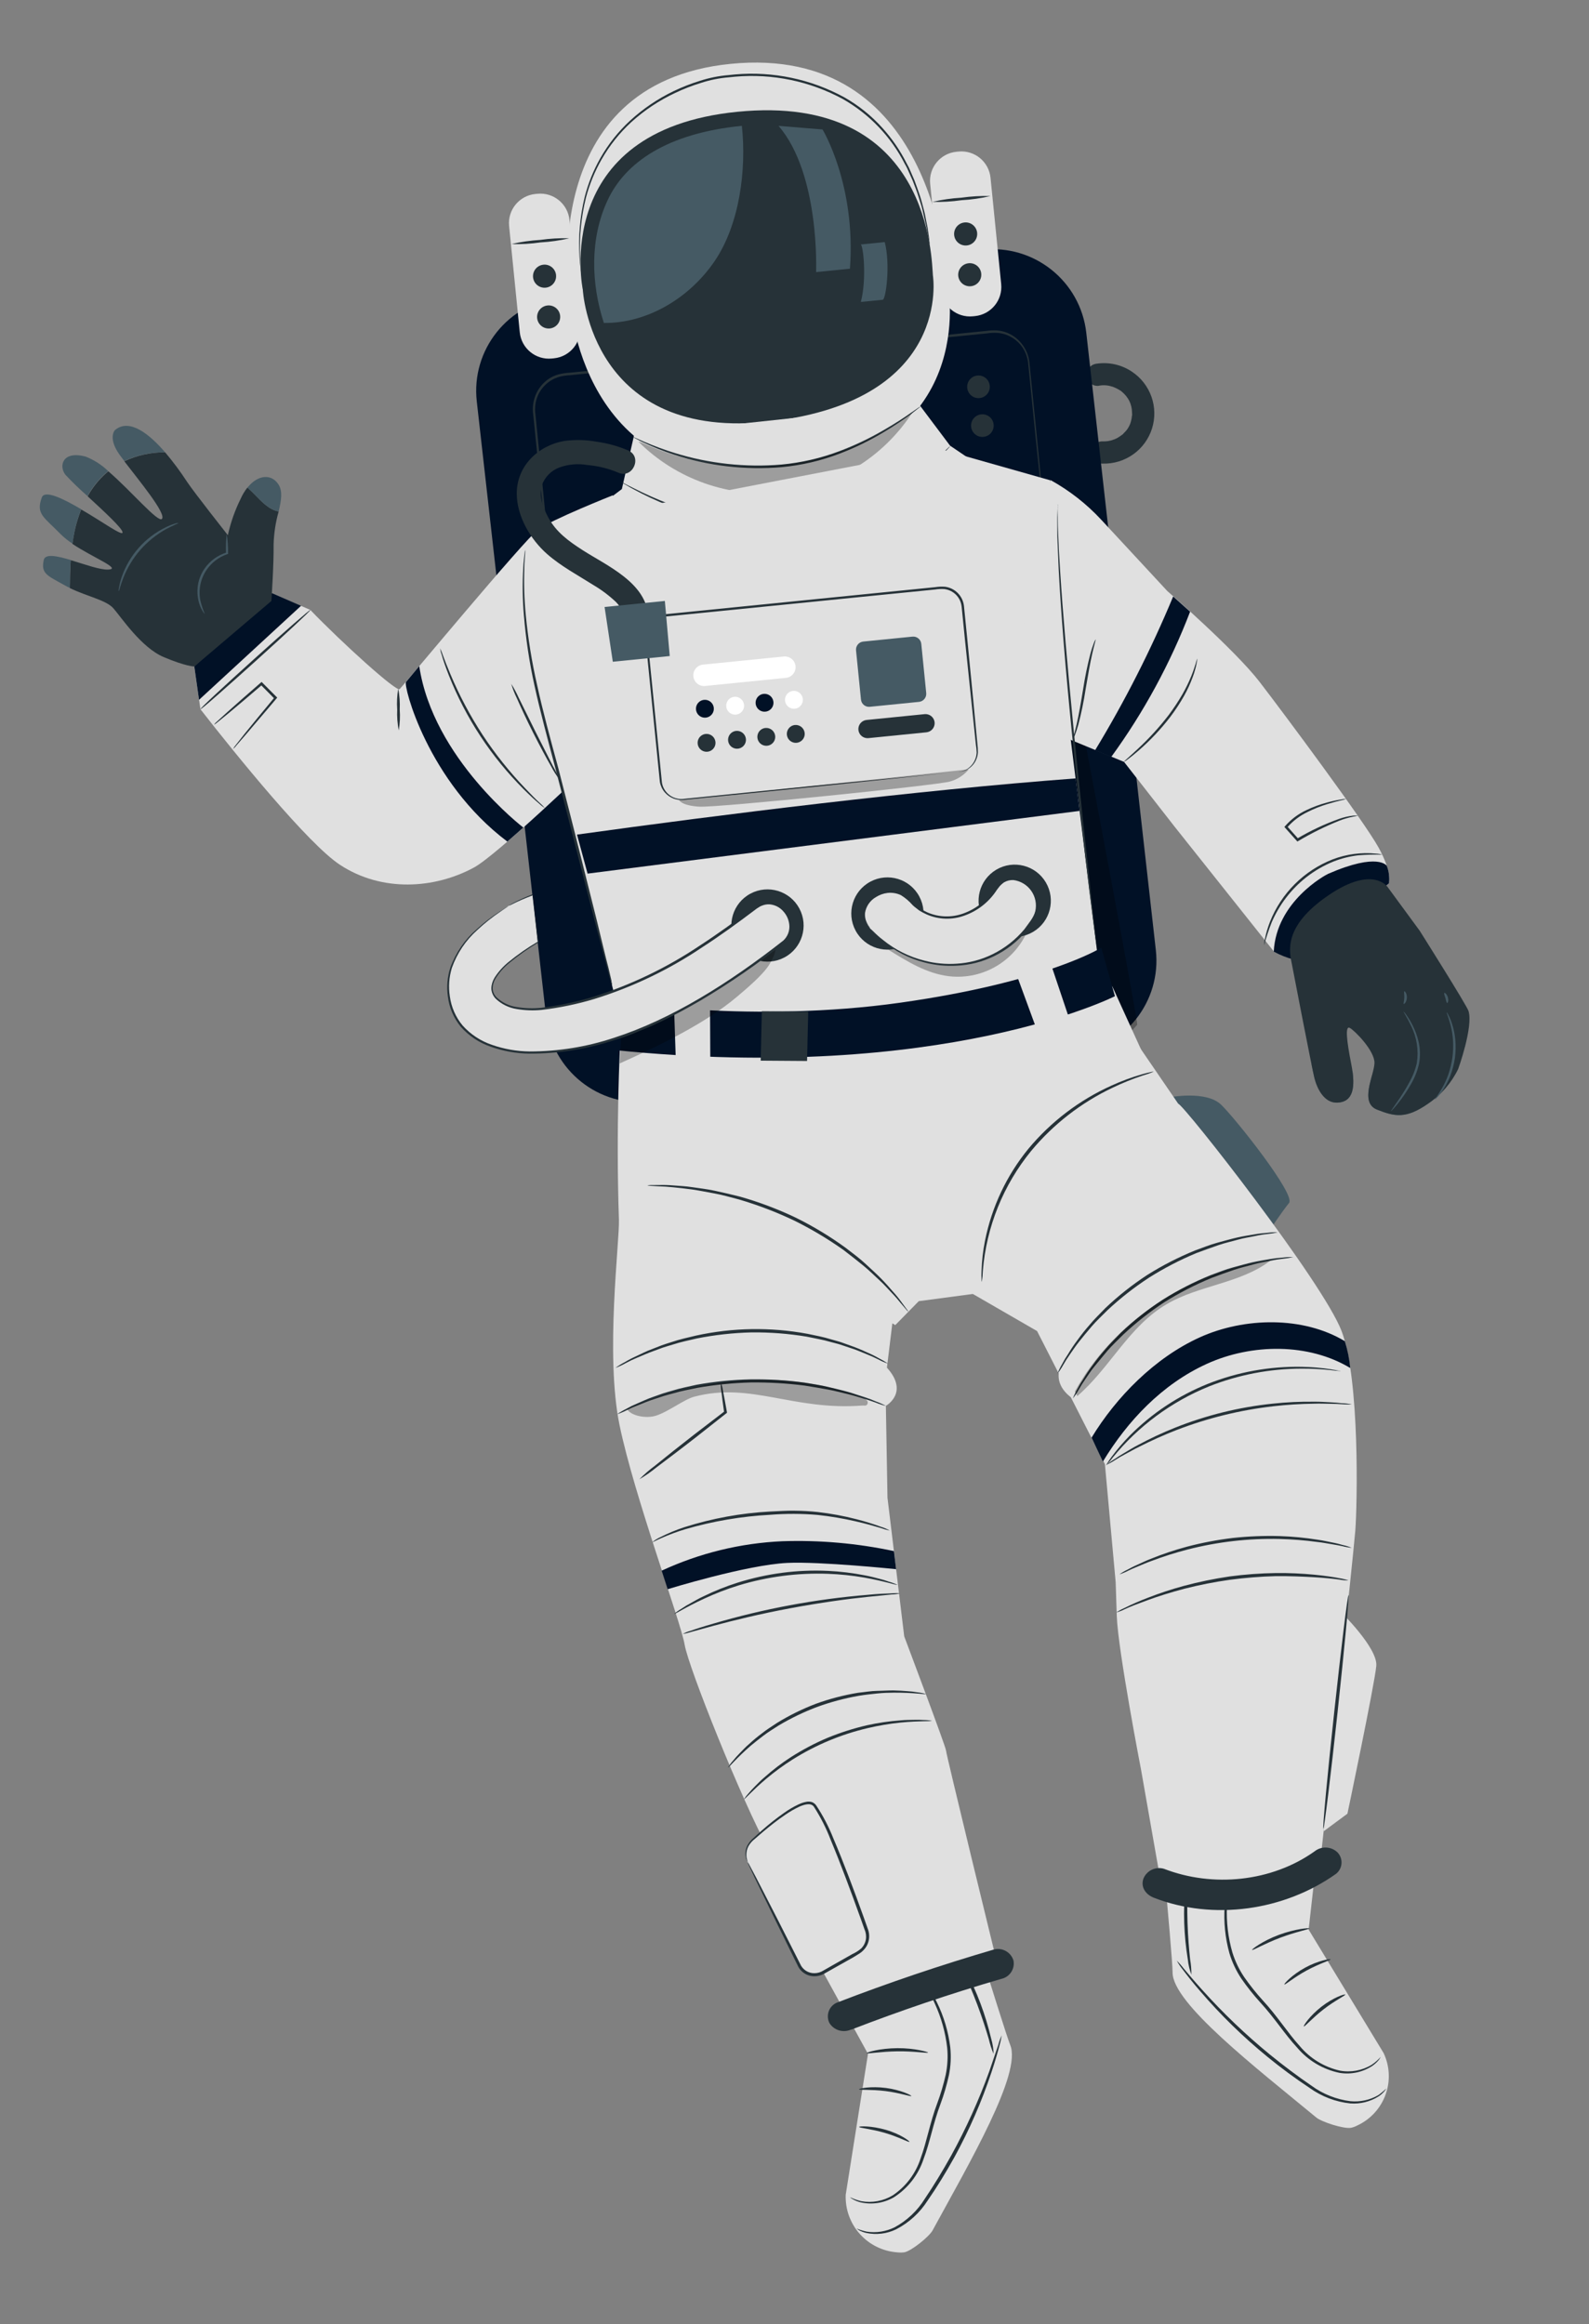 <svg width="229" height="335" viewBox="0 0 229 335" fill="none" xmlns="http://www.w3.org/2000/svg">
<rect x="0" y="0" width="229" height="335" fill="#808080" stroke="none"/>
<path d="M158.246 55.623C158.901 55.473 159.585 55.504 160.225 55.713C160.28 55.708 160.713 55.882 160.435 55.776C160.611 55.843 160.783 55.92 160.95 56.006C161.119 56.091 161.284 56.185 161.443 56.288C161.825 56.517 161.3 56.126 161.632 56.423C162.099 56.797 162.481 57.264 162.755 57.795C163.01 58.322 163.143 58.901 163.143 59.487C163.159 59.647 163.174 59.8 163.141 59.965C163.152 59.648 163.093 60.252 163.085 60.316C163.078 60.38 163.018 60.625 162.977 60.777C162.936 60.929 162.819 61.236 162.926 60.972C162.795 61.312 162.624 61.637 162.418 61.937C162.59 61.695 162.33 62.045 162.285 62.091C162.241 62.138 162.005 62.387 161.865 62.535C161.725 62.682 161.993 62.472 161.71 62.67L161.336 62.939C161.162 63.051 160.982 63.154 160.797 63.247C161.059 63.122 160.622 63.321 160.608 63.322C160.439 63.388 160.268 63.44 160.097 63.493C160.035 63.499 159.539 63.605 159.83 63.562C159.473 63.613 159.112 63.633 158.752 63.621C158.328 63.648 157.932 63.842 157.65 64.16C157.369 64.478 157.224 64.895 157.248 65.319C157.281 65.74 157.475 66.132 157.79 66.413C158.106 66.693 158.518 66.841 158.94 66.824C160.508 66.864 162.047 66.393 163.324 65.482C164.602 64.571 165.548 63.27 166.021 61.773C166.493 60.278 166.466 58.668 165.944 57.189C165.422 55.709 164.433 54.44 163.126 53.572C161.647 52.577 159.851 52.166 158.086 52.417C157.665 52.455 157.274 52.651 156.994 52.967C156.713 53.283 156.563 53.694 156.575 54.116C156.604 54.54 156.799 54.935 157.116 55.216C157.434 55.498 157.85 55.643 158.274 55.62L158.246 55.623Z" fill="#263238"/>
<path d="M141.552 36.005L80.673 42.862C73.228 43.701 67.872 50.416 68.711 57.861L78.733 146.836C79.572 154.281 86.287 159.637 93.732 158.798L154.611 151.94C162.057 151.102 167.412 144.386 166.574 136.941L156.551 47.967C155.713 40.522 148.997 35.166 141.552 36.005Z" fill="#011126"/>
<path d="M80.004 90.309C79.986 90.191 79.974 90.072 79.969 89.953L79.863 88.902C79.769 87.961 79.633 86.603 79.423 84.865C79.07 81.341 78.561 76.264 77.877 70.008C77.563 66.873 77.218 63.433 76.848 59.748C76.708 58.783 76.833 57.798 77.21 56.898C77.6 55.965 78.253 55.167 79.09 54.599C79.521 54.317 79.993 54.104 80.489 53.966C80.986 53.839 81.494 53.76 82.006 53.729L85.078 53.421L112.067 50.715L139.064 48.007L142.136 47.699C142.646 47.627 143.162 47.604 143.676 47.629C144.188 47.666 144.691 47.782 145.167 47.972C146.101 48.36 146.9 49.014 147.466 49.852C148.016 50.658 148.334 51.599 148.386 52.574C148.756 56.258 149.101 59.699 149.415 62.833C150.044 69.102 150.504 74.177 150.843 77.703C151.018 79.444 151.154 80.802 151.213 81.746L151.319 82.798C151.343 83.035 151.354 83.153 151.354 83.153C151.336 83.035 151.325 82.917 151.319 82.798C151.294 82.547 151.259 82.199 151.213 81.746C151.119 80.806 150.983 79.448 150.773 77.71C150.42 74.186 149.877 69.119 149.227 62.852C148.913 59.718 148.568 56.277 148.198 52.593C148.144 51.672 147.841 50.783 147.321 50.021C146.773 49.247 146.011 48.649 145.13 48.299C144.683 48.122 144.212 48.015 143.733 47.982C143.237 47.953 142.739 47.977 142.249 48.054L139.177 48.362L112.18 51.069L85.191 53.776L82.119 54.084C81.626 54.107 81.136 54.179 80.657 54.301C80.18 54.431 79.725 54.633 79.31 54.9C78.517 55.419 77.892 56.156 77.51 57.022C77.152 57.872 77.031 58.803 77.162 59.717C77.531 63.401 77.876 66.842 78.19 69.976C78.819 76.245 79.279 81.32 79.618 84.846C79.793 86.587 79.929 87.945 80.023 88.886L80.129 89.937C80.006 90.189 80.004 90.309 80.004 90.309Z" fill="#263238"/>
<path opacity="0.3" d="M163.886 147.71C164.065 147.467 156.15 105.649 156.15 105.649L146.917 104.211L153.863 144.149L159.515 150.85C161.22 150.201 162.726 149.118 163.886 147.71Z" fill="black"/>
<path d="M141.179 57.377C142.075 57.287 142.729 56.488 142.639 55.591C142.549 54.695 141.749 54.041 140.853 54.131C139.957 54.221 139.303 55.021 139.393 55.917C139.483 56.813 140.282 57.467 141.179 57.377Z" fill="#263238"/>
<path d="M141.739 62.97C142.636 62.88 143.289 62.081 143.2 61.184C143.11 60.288 142.31 59.634 141.414 59.724C140.518 59.814 139.864 60.614 139.954 61.51C140.044 62.406 140.843 63.06 141.739 62.97Z" fill="#263238"/>
<path d="M88.322 71.387C88.322 71.387 79.526 74.879 77.56 76.322C75.595 77.764 58.222 98.712 57.595 99.331C57.146 99.763 49.317 92.69 44.715 87.91L39.154 85.492L27.999 96.045L28.887 102.231C34.079 108.893 44.467 121.703 49.005 124.66C55.03 128.615 62.593 128.131 68.286 125.055C71.657 123.24 85.206 110.189 85.206 110.189L92.705 106.538L88.322 71.387Z" fill="#E0E0E0"/>
<path d="M73.678 98.569C74.082 99.211 74.44 99.88 74.751 100.572L77.187 105.499L79.669 110.392C80.044 111.041 80.376 111.712 80.665 112.403C80.196 111.805 79.785 111.163 79.439 110.486C78.732 109.262 77.814 107.546 76.841 105.625C75.867 103.703 75.064 101.941 74.492 100.654C74.161 99.984 73.889 99.286 73.678 98.569Z" fill="#263238"/>
<path d="M78.535 116.486C78.225 116.289 77.936 116.061 77.672 115.806C77.127 115.354 76.375 114.662 75.477 113.768C70.791 109.089 67.117 103.497 64.683 97.34C64.221 96.162 63.884 95.19 63.696 94.512C63.571 94.167 63.478 93.811 63.421 93.449C63.586 93.778 63.724 94.119 63.833 94.47C64.077 95.149 64.445 96.083 64.933 97.237C66.209 100.263 67.753 103.169 69.547 105.92C71.35 108.659 73.398 111.23 75.664 113.601C76.529 114.513 77.235 115.237 77.769 115.719C78.042 115.956 78.299 116.212 78.535 116.486Z" fill="#263238"/>
<path d="M57.468 105.288C57.271 104.298 57.196 103.287 57.243 102.279C57.172 101.268 57.222 100.252 57.39 99.253C57.582 100.246 57.655 101.259 57.608 102.27C57.682 103.278 57.635 104.291 57.468 105.288Z" fill="#263238"/>
<path d="M58.512 98.303C58.092 98.746 61.611 112.647 73.116 121.307L75.418 119.282C75.418 119.282 62.404 109.331 60.421 96.015L58.512 98.303Z" fill="#011126"/>
<path d="M44.743 87.907C44.814 87.985 41.321 91.247 36.94 95.197C32.559 99.147 28.953 102.33 28.886 102.224C28.819 102.118 32.315 98.883 36.695 94.926C41.075 90.969 44.679 87.836 44.743 87.907Z" fill="#263238"/>
<path d="M33.584 107.965C33.7 107.748 33.84 107.545 34.002 107.36L35.25 105.772C36.333 104.432 37.843 102.585 39.57 100.512L39.594 100.756L38.748 99.891L37.566 98.701L37.81 98.677C35.867 100.349 34.129 101.818 32.875 102.858L31.392 104.062C31.22 104.219 31.031 104.356 30.828 104.47C30.965 104.28 31.128 104.11 31.312 103.965L32.724 102.676C33.93 101.591 35.63 100.091 37.572 98.405L37.701 98.294L37.818 98.409L39 99.599L39.837 100.436L39.953 100.551L39.847 100.682C38.12 102.747 36.56 104.529 35.442 105.865L34.105 107.406C33.957 107.615 33.782 107.802 33.584 107.965Z" fill="#263238"/>
<path d="M28.687 100.872L43.389 87.318L39.182 85.489L27.999 96.045L28.687 100.872Z" fill="#011126"/>
<path d="M36.764 71.338C36.403 70.973 36.037 70.616 35.658 70.274C35.264 70.772 34.936 71.317 34.681 71.898C33.855 73.565 33.236 75.325 32.836 77.142C32.836 77.142 27.935 70.922 26.982 69.484C26.011 67.988 24.946 66.556 23.794 65.195C21.762 65.182 19.754 65.624 17.916 66.488C20.021 69.246 23.982 74.013 23.342 74.787C22.815 75.424 18.939 70.797 15.62 67.936L15.275 68.216C14.214 69.167 13.321 70.288 12.632 71.535C14.958 73.686 17.684 76.178 17.664 76.75C17.644 77.322 14.69 75.155 11.704 73.436C11.309 74.42 10.997 75.435 10.77 76.47C10.629 77.103 10.525 77.747 10.435 78.396C13.37 80.367 17.571 81.993 15.626 82.097C14.437 82.167 12.194 81.336 10.199 80.741C10.108 82.08 10.082 83.427 10.076 84.771C12.575 85.984 15.321 86.496 16.356 87.701C17.492 88.994 20.363 93.349 23.595 94.713C26.828 96.078 28.001 96.066 28.001 96.066L39.112 86.622C39.112 86.622 39.473 81.309 39.43 78.499C39.473 76.882 39.719 75.276 40.161 73.72C38.801 73.49 37.744 72.344 36.764 71.338Z" fill="#263238"/>
<path d="M11.7 73.401C9.054 71.844 6.436 70.573 6.022 71.712C5.151 74.107 6.302 74.498 8.771 77.022C9.283 77.523 9.844 77.972 10.446 78.36C10.536 77.711 10.64 77.067 10.78 76.434C11.003 75.399 11.31 74.385 11.7 73.401Z" fill="#455A64"/>
<path d="M23.794 65.195C21.564 62.605 18.666 60.222 16.564 61.995C16.564 61.995 15.486 63.102 17.246 65.564C17.433 65.819 17.661 66.127 17.912 66.454C19.754 65.6 21.764 65.17 23.794 65.195Z" fill="#455A64"/>
<path d="M6.301 80.731C5.905 82.678 6.717 82.92 9.384 84.397C9.608 84.525 9.838 84.642 10.074 84.75C10.079 83.406 10.106 82.059 10.197 80.721C8.224 80.13 6.499 79.762 6.301 80.731Z" fill="#455A64"/>
<path d="M40.161 73.72C40.53 72.135 40.776 70.802 40.113 69.799C39.101 68.268 37.159 68.407 35.659 70.288C36.038 70.63 36.433 70.984 36.765 71.352C37.744 72.344 38.801 73.49 40.161 73.72Z" fill="#455A64"/>
<path d="M15.25 68.184L15.595 67.903C14.662 67.006 13.564 66.299 12.361 65.821C9.034 64.917 8.433 67.13 9.421 68.424C10.429 69.504 11.493 70.532 12.607 71.502C13.296 70.256 14.19 69.134 15.25 68.184Z" fill="#455A64"/>
<path d="M29.515 88.499C29.515 88.499 29.368 88.373 29.19 88.067C28.943 87.644 28.755 87.19 28.632 86.716C28.455 86.001 28.409 85.259 28.497 84.527C28.61 83.623 28.936 82.759 29.447 82.005C30.218 80.865 31.36 80.028 32.678 79.634L32.573 79.778C32.534 78.836 32.566 77.892 32.669 76.954C32.813 77.879 32.878 78.813 32.865 79.749L32.877 79.86L32.765 79.871C31.538 80.292 30.481 81.099 29.753 82.171C29.319 82.818 29.02 83.544 28.872 84.308C28.724 85.072 28.73 85.858 28.89 86.62C29.048 87.262 29.257 87.89 29.515 88.499Z" fill="#455A64"/>
<path d="M25.73 75.378C25.736 75.441 25.022 75.688 23.947 76.26C22.553 77.036 21.301 78.042 20.242 79.235C19.192 80.437 18.356 81.81 17.772 83.296C17.324 84.438 17.182 85.198 17.117 85.183C17.052 85.169 17.098 84.988 17.162 84.644C17.242 84.153 17.365 83.67 17.53 83.2C18.06 81.648 18.89 80.215 19.974 78.984C21.057 77.752 22.373 76.747 23.846 76.024C24.281 75.804 24.733 75.62 25.198 75.474C25.369 75.414 25.548 75.382 25.73 75.378Z" fill="#455A64"/>
<path d="M134.502 44.602C134.397 44.613 133.984 41.27 133.57 37.133C133.155 32.996 132.895 29.631 132.999 29.621C133.104 29.61 133.517 32.96 133.932 37.097C134.347 41.234 134.599 44.593 134.502 44.602Z" fill="#263238"/>
<path d="M82.091 42.929C82.091 42.929 77.135 12.028 105.267 9.207C134.555 6.27 136.378 38.835 136.631 41.35C136.631 41.35 141.13 64.818 112.937 68.152C83.349 71.675 82.091 42.929 82.091 42.929Z" fill="#E0E0E0"/>
<path d="M83.992 41.753C83.992 41.753 79.182 18.837 106.213 16.119C134.31 13.301 134.252 37.761 134.448 39.718C134.448 39.718 137.329 57.573 111.227 60.718C85.126 63.864 83.992 41.753 83.992 41.753Z" fill="#263238"/>
<path d="M136.914 64.235L132.472 58.313L91.385 62.715L89.618 70.497L85.354 73.711L114.193 75.413L142.574 68.064L136.914 64.235Z" fill="#E0E0E0"/>
<path d="M138.129 21.846L137.829 21.876C135.51 22.109 133.818 24.178 134.051 26.497L135.587 41.813C135.819 44.133 137.888 45.825 140.208 45.592L140.507 45.562C142.827 45.329 144.519 43.26 144.286 40.941L142.75 25.625C142.517 23.305 140.448 21.613 138.129 21.846Z" fill="#E0E0E0"/>
<path d="M133.957 35.174C133.928 35.108 133.909 35.039 133.901 34.968C133.885 34.808 133.864 34.599 133.79 34.346C133.672 33.802 133.587 32.96 133.333 31.972C133.218 31.456 133.084 30.892 132.944 30.266C132.804 29.64 132.563 28.989 132.351 28.279C132.139 27.568 131.826 26.833 131.535 26.039L131.008 24.854C130.918 24.651 130.82 24.443 130.728 24.234C130.637 24.025 130.512 23.834 130.4 23.627C128.402 19.701 125.294 16.448 121.463 14.273C116.72 11.703 111.326 10.583 105.951 11.052C105.638 11.083 105.317 11.116 105.032 11.144C103.662 11.255 102.31 11.528 101.005 11.956C99.722 12.348 98.47 12.835 97.261 13.415C94.969 14.491 92.851 15.904 90.976 17.605C89.288 19.16 87.849 20.965 86.708 22.958C85.719 24.693 84.959 26.55 84.448 28.482C83.757 31.285 83.471 34.173 83.599 37.058C83.609 38.077 83.71 38.869 83.75 39.407C83.775 39.658 83.795 39.86 83.811 40.013C83.824 40.082 83.831 40.152 83.832 40.222C83.816 40.153 83.808 40.083 83.811 40.013C83.795 39.86 83.775 39.658 83.75 39.407C83.696 38.87 83.568 38.081 83.514 37.06C83.33 34.155 83.58 31.24 84.258 28.409C84.758 26.451 85.515 24.568 86.51 22.809C87.655 20.788 89.106 18.957 90.813 17.382C92.682 15.668 94.793 14.237 97.078 13.138C98.303 12.55 99.57 12.053 100.869 11.653C102.211 11.215 103.6 10.936 105.007 10.823C105.313 10.792 105.627 10.761 105.954 10.728C111.4 10.256 116.865 11.402 121.663 14.021C123.731 15.189 125.595 16.687 127.18 18.456C128.563 19.988 129.733 21.7 130.659 23.545L130.989 24.166L131.262 24.786C131.444 25.197 131.618 25.601 131.784 25.993C132.075 26.787 132.354 27.54 132.588 28.255C132.821 28.97 132.971 29.623 133.148 30.267C133.325 30.91 133.402 31.466 133.51 31.982C133.747 33.007 133.808 33.831 133.898 34.371C133.924 34.635 133.944 34.837 133.96 34.998C133.964 35.056 133.963 35.115 133.957 35.174Z" fill="#263238"/>
<path d="M87.544 28.91C85.004 34.378 85.16 40.841 87.027 46.55C93.365 46.617 99.448 42.877 103.014 37.602C106.579 32.327 107.6 24.478 106.915 18.138C96.111 19.208 90.064 23.444 87.544 28.91Z" fill="#455A64"/>
<path d="M112.199 18.143C118.193 25.09 117.612 39.219 117.612 39.219L122.488 38.73C123.385 26.631 118.54 18.661 118.54 18.661L112.199 18.143Z" fill="#455A64"/>
<path d="M124.023 35.241C124.406 35.203 124.938 40.222 124.059 43.525L127.221 43.208C127.66 43.164 128.348 38.17 127.506 34.892L124.023 35.241Z" fill="#455A64"/>
<path d="M142.74 28.257C141.373 28.578 139.981 28.779 138.579 28.857C137.189 29.058 135.785 29.138 134.382 29.095C135.749 28.779 137.141 28.578 138.542 28.495C139.932 28.298 141.336 28.218 142.74 28.257Z" fill="#263238"/>
<path d="M140.823 33.557C140.856 33.885 140.791 34.215 140.636 34.506C140.481 34.797 140.243 35.035 139.953 35.191C139.663 35.347 139.333 35.413 139.005 35.381C138.677 35.349 138.366 35.221 138.111 35.013C137.855 34.804 137.668 34.524 137.572 34.209C137.476 33.894 137.475 33.557 137.57 33.242C137.665 32.927 137.852 32.646 138.106 32.437C138.36 32.227 138.671 32.098 138.999 32.065C139.439 32.021 139.878 32.153 140.22 32.433C140.562 32.713 140.779 33.117 140.823 33.557Z" fill="#263238"/>
<path d="M141.412 39.435C141.445 39.763 141.38 40.093 141.225 40.384C141.071 40.675 140.833 40.913 140.543 41.069C140.252 41.225 139.922 41.291 139.594 41.26C139.266 41.228 138.955 41.1 138.7 40.891C138.445 40.682 138.257 40.403 138.161 40.088C138.065 39.773 138.064 39.436 138.16 39.121C138.255 38.805 138.441 38.525 138.696 38.315C138.95 38.106 139.261 37.977 139.588 37.944C139.806 37.921 140.027 37.941 140.236 38.004C140.446 38.067 140.642 38.171 140.811 38.309C140.981 38.448 141.121 38.619 141.224 38.812C141.328 39.005 141.391 39.217 141.412 39.435Z" fill="#263238"/>
<path d="M77.449 27.931L77.15 27.961C74.83 28.194 73.138 30.263 73.371 32.582L74.907 47.899C75.14 50.218 77.209 51.91 79.528 51.677L79.828 51.647C82.147 51.415 83.839 49.346 83.606 47.026L82.07 31.71C81.838 29.39 79.769 27.699 77.449 27.931Z" fill="#E0E0E0"/>
<path d="M82.06 34.342C80.693 34.663 79.301 34.863 77.899 34.942C76.51 35.144 75.105 35.224 73.702 35.18C75.07 34.864 76.461 34.663 77.863 34.58C79.253 34.383 80.657 34.304 82.06 34.342Z" fill="#263238"/>
<path d="M80.136 39.643C80.169 39.971 80.104 40.301 79.949 40.592C79.794 40.883 79.556 41.122 79.265 41.278C78.974 41.433 78.644 41.499 78.316 41.467C77.987 41.435 77.676 41.306 77.421 41.096C77.166 40.887 76.979 40.607 76.884 40.291C76.788 39.975 76.789 39.639 76.885 39.323C76.981 39.008 77.169 38.728 77.424 38.519C77.68 38.31 77.991 38.182 78.319 38.151C78.758 38.108 79.195 38.242 79.536 38.521C79.876 38.801 80.092 39.204 80.136 39.643Z" fill="#263238"/>
<path d="M80.726 45.521C80.759 45.849 80.694 46.18 80.538 46.471C80.383 46.762 80.145 47 79.855 47.156C79.564 47.312 79.233 47.378 78.905 47.345C78.577 47.313 78.266 47.184 78.011 46.975C77.756 46.766 77.569 46.485 77.474 46.17C77.378 45.854 77.378 45.517 77.475 45.202C77.571 44.886 77.758 44.606 78.014 44.398C78.269 44.189 78.581 44.06 78.909 44.029C79.126 44.007 79.346 44.029 79.555 44.092C79.764 44.155 79.959 44.259 80.127 44.398C80.296 44.536 80.436 44.707 80.539 44.9C80.641 45.093 80.705 45.304 80.726 45.521Z" fill="#263238"/>
<path d="M132.667 58.575C132.566 58.686 132.453 58.785 132.33 58.869C132.096 59.055 131.757 59.328 131.307 59.675C130.41 60.342 129.081 61.264 127.348 62.296C125.337 63.506 123.223 64.537 121.03 65.377C118.339 66.408 115.52 67.067 112.651 67.336C107.431 67.775 102.177 67.17 97.192 65.559C95.69 65.074 94.222 64.49 92.796 63.812C92.281 63.582 91.907 63.366 91.647 63.224C91.508 63.165 91.377 63.088 91.258 62.995C91.401 63.037 91.541 63.092 91.675 63.157C91.947 63.271 92.332 63.465 92.853 63.68C94.296 64.3 95.771 64.843 97.272 65.305C102.236 66.833 107.446 67.394 112.62 66.96C115.477 66.697 118.285 66.048 120.968 65.032C123.148 64.215 125.255 63.215 127.267 62.044C128.997 61.054 130.343 60.166 131.236 59.535L132.296 58.809C132.412 58.72 132.536 58.641 132.667 58.575Z" fill="#263238"/>
<path d="M136.954 64.287C136.851 64.431 136.735 64.565 136.607 64.688C136.372 64.936 136.022 65.302 135.554 65.764C134.248 67.077 132.861 68.307 131.4 69.445C129.21 71.128 126.762 72.445 124.151 73.345C120.955 74.441 117.638 75.142 114.272 75.433C112.535 75.606 110.788 75.671 109.043 75.627C107.416 75.577 105.795 75.405 104.194 75.114C101.485 74.63 98.832 73.871 96.277 72.848C94.558 72.165 92.882 71.379 91.257 70.495C90.671 70.188 90.24 69.893 89.944 69.747C89.786 69.669 89.637 69.573 89.5 69.461C89.666 69.524 89.826 69.6 89.98 69.687C90.284 69.84 90.724 70.084 91.322 70.369C92.966 71.202 94.652 71.951 96.373 72.613C98.923 73.59 101.562 74.318 104.252 74.785C105.841 75.058 107.446 75.221 109.057 75.274C110.786 75.311 112.515 75.243 114.236 75.071C117.569 74.785 120.857 74.101 124.028 73.034C126.619 72.16 129.053 70.878 131.238 69.236C132.71 68.123 134.119 66.929 135.46 65.661L136.56 64.636C136.682 64.51 136.814 64.393 136.954 64.287Z" fill="#263238"/>
<g opacity="0.3">
<path d="M91.984 63.64C94.68 66.332 97.943 68.387 101.535 69.655C105.127 70.923 108.957 71.373 112.745 70.97C116.533 70.567 120.183 69.322 123.429 67.327C126.674 65.332 129.432 62.636 131.501 59.438C126.019 63.641 119.495 66.269 112.631 67.04C105.766 67.812 98.821 66.697 92.543 63.816" fill="black"/>
</g>
<path d="M204.845 156.976C203.435 156.715 202.047 156.343 200.695 155.866C199.708 155.564 198.723 155.283 197.726 155.024C197.211 156.897 196.569 159.192 198.452 159.939C201.009 160.956 202.647 161.298 205.841 159.057C206.798 158.381 207.664 157.585 208.418 156.688C207.266 157.064 206.042 157.163 204.845 156.976Z" fill="#455A64"/>
<path d="M194.91 154.363C192.955 153.954 190.989 153.638 189.01 153.414C189.216 154.414 189.367 155.144 189.436 155.412C189.815 156.879 190.82 159.037 192.772 158.933C194.724 158.828 195.314 157.207 194.91 154.363Z" fill="#455A64"/>
<path d="M90.522 151.339L80.364 110.52L84.02 74.232L89.091 73.723L135.58 64.755L151.365 69.23L154.203 105.732L158.141 137.431L125.908 152.806L90.522 151.339Z" fill="#E0E0E0"/>
<path d="M88.191 141.984C88.191 141.984 88.186 141.935 88.133 141.828C88.08 141.72 88.048 141.548 87.995 141.363C87.873 140.918 87.707 140.316 87.504 139.555C87.076 137.952 86.483 135.69 85.746 132.9C84.293 127.249 82.29 119.486 80.087 110.913C78.954 106.63 77.841 102.549 77.02 98.783C76.284 95.453 75.777 92.077 75.5 88.678C75.303 86.388 75.275 84.086 75.415 81.792C75.446 80.98 75.547 80.372 75.586 79.925L75.643 79.441C75.647 79.384 75.658 79.329 75.676 79.275C75.689 79.33 75.695 79.386 75.693 79.443C75.706 79.575 75.679 79.732 75.671 79.93C75.657 80.354 75.579 80.981 75.57 81.798C75.484 84.086 75.552 86.378 75.772 88.658C76.099 92.04 76.643 95.397 77.4 98.71C78.212 102.462 79.324 106.53 80.485 110.817C82.697 119.403 84.639 127.193 86.049 132.835C86.73 135.63 87.262 137.912 87.69 139.515C87.866 140.286 88.011 140.89 88.119 141.337C88.138 141.532 88.154 141.692 88.216 141.819C88.219 141.875 88.21 141.931 88.191 141.984Z" fill="#263238"/>
<g opacity="0.3">
<path d="M148.362 133.431C147.547 135.783 145.953 137.786 143.845 139.111C141.737 140.435 139.24 141 136.767 140.714C133.549 140.333 130.684 138.559 127.936 136.83L130.203 134.042L140.43 134.655L145.898 131.518L148.362 133.431Z" fill="black"/>
</g>
<path d="M158.821 140.838C158.77 140.866 158.715 140.886 158.658 140.897L158.165 141.038L156.275 141.551C154.638 141.989 152.25 142.595 149.296 143.299C143.381 144.715 135.173 146.488 126.033 148.087C116.892 149.686 108.567 150.781 102.521 151.451C99.501 151.789 97.053 151.999 95.361 152.169L93.418 152.364L92.909 152.415C92.852 152.43 92.793 152.436 92.735 152.432C92.791 152.416 92.85 152.411 92.909 152.415L93.418 152.364L95.361 152.169C97.053 151.999 99.493 151.705 102.509 151.333C108.535 150.602 116.855 149.458 125.982 147.867C135.109 146.276 143.328 144.538 149.249 143.184C152.214 142.514 154.605 141.943 156.254 141.553L158.159 141.109L158.661 141.002C158.701 140.935 158.756 140.879 158.821 140.838Z" fill="#263238"/>
<path d="M155.02 112.199C131.858 113.931 104.114 117.389 83.153 120.3L84.68 125.923L155.581 116.885L155.02 112.199Z" fill="#011126"/>
<path d="M138.124 111.312C138.588 111.232 139.032 111.064 139.432 110.815C139.819 110.557 140.139 110.212 140.369 109.808C140.598 109.404 140.73 108.952 140.754 108.488C140.738 108.074 140.696 107.663 140.63 107.255C140.276 103.723 139.73 98.635 139.079 92.355C138.922 90.781 138.756 89.13 138.584 87.417C138.512 86.78 138.227 86.186 137.776 85.73C137.324 85.275 136.732 84.986 136.095 84.909C135.646 84.88 135.195 84.901 134.751 84.973L122.911 86.16L95.83 88.876C95.265 88.931 94.729 89.157 94.294 89.523C93.86 89.89 93.547 90.38 93.398 90.928C93.274 91.487 93.264 92.064 93.371 92.626L94.247 101.361C94.474 103.624 94.697 105.846 94.916 108.026L95.24 111.258C95.293 111.787 95.348 112.338 95.398 112.839C95.53 113.575 95.946 114.228 96.557 114.659C97.168 115.089 97.924 115.26 98.661 115.136L107.395 114.26L117.689 113.228L132.607 111.788L136.661 111.381L132.611 111.823L117.704 113.374L107.41 114.406L98.717 115.278C98.179 115.362 97.627 115.307 97.116 115.118C96.605 114.93 96.15 114.613 95.795 114.199C95.434 113.773 95.193 113.258 95.097 112.707C95.042 112.157 94.991 111.649 94.936 111.105L94.612 107.874C94.393 105.691 94.17 103.469 93.944 101.208C93.717 98.947 93.486 96.644 93.251 94.299L93.089 92.683C92.978 92.075 92.992 91.452 93.13 90.85C93.301 90.233 93.655 89.682 94.144 89.269C94.634 88.856 95.236 88.6 95.874 88.534L122.954 85.819L134.794 84.631C135.258 84.558 135.728 84.54 136.196 84.575C136.894 84.664 137.542 84.985 138.037 85.487C138.531 85.988 138.842 86.641 138.921 87.341C139.094 89.061 139.259 90.712 139.417 92.286C140.046 98.555 140.516 103.664 140.856 107.197C140.911 107.614 140.936 108.035 140.933 108.455C140.911 108.83 140.819 109.197 140.662 109.538C140.421 110.071 140.028 110.522 139.532 110.833C139.231 111.025 138.896 111.159 138.545 111.228C138.408 111.271 138.267 111.299 138.124 111.312Z" fill="#263238"/>
<path d="M93.416 88.936C93.241 84.028 87.44 81.536 83.943 79.284C81.912 77.975 80.166 76.701 79.037 74.626C78.312 73.292 77.601 71.534 78.078 69.973C78.286 69.379 78.622 68.838 79.064 68.389C79.505 67.939 80.04 67.593 80.631 67.375C81.917 66.912 83.302 66.793 84.648 67.028C86.183 67.157 87.688 67.529 89.106 68.129C91.163 69.062 92.616 65.877 90.567 64.943C89.114 64.317 87.582 63.891 86.015 63.676C84.456 63.386 82.861 63.349 81.29 63.566C77.544 64.237 74.502 67.152 74.474 71.081C74.454 74.389 76.437 77.75 78.874 79.883C80.887 81.644 83.347 82.952 85.541 84.343C86.727 85.046 87.829 85.879 88.829 86.828C88.617 86.61 89.004 87.028 88.996 87.022L89.318 87.426C89.4 87.544 89.74 88.122 89.609 87.868C89.73 88.104 89.827 88.351 89.901 88.606C89.796 88.264 89.901 88.606 89.909 88.689C89.939 88.876 89.957 89.064 89.966 89.253C90.051 91.503 93.532 91.147 93.448 88.904L93.416 88.936Z" fill="#263238"/>
<path d="M87.13 87.491L95.815 86.62L96.52 94.562L88.315 95.385L87.13 87.491Z" fill="#455A64"/>
<path d="M113.06 137.997C115.597 136.642 116.554 133.486 115.199 130.949C113.843 128.413 110.688 127.455 108.151 128.81C105.614 130.166 104.656 133.321 106.012 135.858C107.367 138.395 110.523 139.353 113.06 137.997Z" fill="#263238"/>
<path d="M130.347 136.268C132.884 134.912 133.841 131.757 132.486 129.22C131.13 126.683 127.975 125.725 125.438 127.081C122.901 128.436 121.943 131.592 123.299 134.129C124.654 136.666 127.81 137.623 130.347 136.268Z" fill="#263238"/>
<path d="M148.895 134.315C151.368 132.846 152.182 129.651 150.713 127.178C149.244 124.705 146.049 123.89 143.576 125.359C141.103 126.828 140.289 130.023 141.757 132.496C143.226 134.969 146.422 135.784 148.895 134.315Z" fill="#263238"/>
<path d="M125.375 133.815C131.87 141.057 143.459 141.077 148.921 132.474C151.288 128.719 145.937 124.331 143.556 128.088C140.75 132.513 134.803 133.967 131.01 129.74C128.055 126.441 122.404 130.49 125.39 133.821L125.375 133.815Z" fill="#E0E0E0"/>
<path d="M125.375 133.815C125.332 133.781 125.294 133.74 125.264 133.693L124.958 133.309C124.816 133.084 124.696 132.846 124.599 132.599C124.493 132.249 124.456 131.883 124.491 131.519C124.554 131.019 124.73 130.541 125.006 130.119C125.281 129.698 125.65 129.345 126.083 129.087C126.605 128.737 127.201 128.511 127.825 128.427C128.531 128.336 129.249 128.444 129.896 128.74C130.559 129.126 131.155 129.618 131.66 130.195C131.954 130.456 132.263 130.7 132.585 130.926C132.928 131.152 133.29 131.351 133.665 131.521C135.302 132.226 137.147 132.28 138.822 131.672C140.679 131.01 142.262 129.75 143.324 128.09C143.473 127.885 143.654 127.663 143.816 127.45C144.019 127.253 144.236 127.071 144.465 126.906C144.952 126.607 145.52 126.464 146.091 126.497C146.656 126.563 147.201 126.747 147.69 127.037C148.179 127.327 148.602 127.716 148.931 128.18C149.26 128.644 149.488 129.171 149.6 129.729C149.712 130.286 149.706 130.861 149.582 131.416C149.205 132.428 148.645 133.362 147.93 134.171C146.63 135.725 145.012 136.984 143.186 137.861C141.532 138.655 139.735 139.108 137.902 139.193C136.316 139.289 134.725 139.128 133.19 138.716C130.963 138.142 128.897 137.067 127.148 135.572C126.666 135.185 126.217 134.76 125.804 134.3L125.48 133.946C125.44 133.909 125.405 133.868 125.376 133.822C125.376 133.822 125.421 133.853 125.505 133.922L125.862 134.252C126.293 134.693 126.755 135.102 127.244 135.478C129.002 136.911 131.056 137.935 133.258 138.477C134.768 138.868 136.331 139.013 137.888 138.906C139.672 138.801 141.417 138.341 143.021 137.554C144.797 136.69 146.369 135.458 147.633 133.94C148.211 133.108 148.967 132.308 149.206 131.32C149.315 130.817 149.319 130.297 149.216 129.793C149.114 129.289 148.907 128.812 148.61 128.392C148.314 127.972 147.933 127.618 147.492 127.353C147.051 127.088 146.56 126.918 146.05 126.853C145.568 126.83 145.091 126.948 144.677 127.194C144.479 127.341 144.293 127.503 144.12 127.679C143.965 127.885 143.807 128.063 143.659 128.274C142.552 129.998 140.9 131.303 138.966 131.981C137.214 132.618 135.285 132.559 133.575 131.818C133.19 131.647 132.818 131.449 132.46 131.227C132.138 130.956 131.792 130.738 131.51 130.45C131.025 129.89 130.457 129.409 129.826 129.021C129.223 128.742 128.555 128.634 127.895 128.709C127.303 128.783 126.734 128.989 126.232 129.311C125.818 129.549 125.463 129.876 125.192 130.268C124.921 130.66 124.741 131.108 124.665 131.579C124.634 131.926 124.669 132.276 124.769 132.61C124.853 132.855 124.959 133.091 125.086 133.317L125.351 133.712C125.349 133.762 125.381 133.808 125.375 133.815Z" fill="#263238"/>
<path d="M103.109 106.944C103.134 107.198 103.084 107.454 102.964 107.679C102.844 107.904 102.66 108.088 102.435 108.208C102.21 108.329 101.954 108.38 101.7 108.354C101.447 108.329 101.206 108.23 101.009 108.068C100.812 107.906 100.668 107.689 100.594 107.445C100.52 107.2 100.521 106.94 100.595 106.696C100.67 106.452 100.815 106.236 101.013 106.075C101.211 105.913 101.452 105.815 101.706 105.79C102.044 105.758 102.382 105.862 102.645 106.078C102.908 106.294 103.075 106.606 103.109 106.944Z" fill="#263238"/>
<path d="M107.497 106.504C107.522 106.758 107.472 107.013 107.352 107.238C107.232 107.463 107.049 107.647 106.824 107.767C106.6 107.888 106.345 107.939 106.091 107.915C105.838 107.89 105.597 107.791 105.4 107.63C105.203 107.469 105.058 107.252 104.983 107.009C104.909 106.765 104.908 106.505 104.982 106.261C105.055 106.017 105.2 105.8 105.396 105.638C105.593 105.477 105.833 105.377 106.087 105.351C106.426 105.319 106.765 105.422 107.029 105.638C107.293 105.854 107.461 106.165 107.497 106.504Z" fill="#263238"/>
<path d="M111.717 106.081C111.743 106.334 111.693 106.59 111.573 106.815C111.453 107.039 111.27 107.224 111.045 107.344C110.821 107.465 110.565 107.516 110.312 107.491C110.058 107.467 109.818 107.368 109.621 107.206C109.423 107.045 109.278 106.829 109.204 106.585C109.13 106.342 109.129 106.082 109.203 105.838C109.276 105.594 109.42 105.377 109.617 105.215C109.814 105.053 110.054 104.953 110.307 104.928C110.647 104.896 110.985 104.999 111.249 105.215C111.513 105.43 111.682 105.742 111.717 106.081Z" fill="#263238"/>
<path d="M115.966 105.655C115.992 105.908 115.941 106.164 115.822 106.388C115.702 106.613 115.518 106.798 115.294 106.918C115.069 107.039 114.814 107.09 114.561 107.065C114.307 107.041 114.066 106.942 113.869 106.78C113.672 106.619 113.527 106.403 113.453 106.159C113.378 105.916 113.378 105.656 113.451 105.412C113.525 105.168 113.669 104.951 113.866 104.789C114.062 104.627 114.303 104.527 114.556 104.502C114.896 104.47 115.234 104.573 115.498 104.788C115.762 105.004 115.93 105.316 115.966 105.655Z" fill="#263238"/>
<path d="M113.263 97.709L101.617 98.877C101.415 98.897 101.211 98.877 101.016 98.819C100.822 98.76 100.641 98.664 100.484 98.535C100.326 98.406 100.196 98.248 100.1 98.069C100.004 97.89 99.944 97.694 99.924 97.492C99.883 97.084 100.006 96.676 100.265 96.358C100.525 96.041 100.9 95.839 101.308 95.798L112.954 94.63C113.362 94.589 113.77 94.712 114.088 94.972C114.405 95.232 114.607 95.607 114.648 96.015C114.668 96.217 114.648 96.421 114.59 96.616C114.531 96.811 114.435 96.992 114.306 97.149C114.177 97.306 114.019 97.437 113.84 97.533C113.661 97.629 113.465 97.689 113.263 97.709Z" fill="white"/>
<path d="M102.869 102.03C102.894 102.283 102.844 102.538 102.724 102.763C102.605 102.988 102.421 103.172 102.197 103.293C101.972 103.413 101.717 103.465 101.463 103.44C101.21 103.416 100.969 103.316 100.772 103.155C100.575 102.994 100.43 102.778 100.356 102.534C100.281 102.291 100.281 102.03 100.354 101.786C100.428 101.543 100.572 101.326 100.769 101.164C100.965 101.002 101.205 100.902 101.459 100.877C101.799 100.842 102.138 100.945 102.403 101.161C102.667 101.377 102.835 101.69 102.869 102.03Z" fill="#011126"/>
<path d="M107.229 101.592C107.255 101.846 107.204 102.101 107.085 102.326C106.965 102.551 106.781 102.735 106.557 102.856C106.332 102.976 106.077 103.027 105.824 103.003C105.57 102.978 105.329 102.879 105.132 102.718C104.935 102.557 104.79 102.341 104.716 102.097C104.641 101.853 104.641 101.593 104.714 101.349C104.788 101.105 104.932 100.889 105.129 100.727C105.325 100.565 105.566 100.465 105.819 100.439C106.159 100.405 106.498 100.508 106.763 100.724C107.027 100.94 107.195 101.252 107.229 101.592Z" fill="white"/>
<path d="M111.464 101.168C111.489 101.421 111.439 101.676 111.319 101.901C111.2 102.126 111.016 102.311 110.792 102.431C110.567 102.551 110.312 102.603 110.058 102.578C109.805 102.554 109.564 102.455 109.367 102.293C109.17 102.132 109.025 101.916 108.95 101.672C108.876 101.429 108.876 101.168 108.949 100.924C109.023 100.681 109.167 100.464 109.363 100.302C109.56 100.14 109.8 100.04 110.054 100.015C110.394 99.981 110.733 100.083 110.998 100.299C111.262 100.515 111.43 100.828 111.464 101.168Z" fill="#011126"/>
<path d="M115.699 100.743C115.724 100.996 115.674 101.252 115.554 101.477C115.434 101.701 115.251 101.886 115.026 102.006C114.802 102.127 114.547 102.178 114.293 102.154C114.04 102.129 113.799 102.03 113.602 101.869C113.405 101.707 113.26 101.491 113.185 101.248C113.111 101.004 113.11 100.744 113.184 100.5C113.257 100.256 113.402 100.039 113.598 99.877C113.795 99.715 114.035 99.615 114.289 99.59C114.628 99.556 114.968 99.658 115.232 99.874C115.497 100.091 115.665 100.403 115.699 100.743Z" fill="white"/>
<path d="M131.5 91.764L124.409 92.475C123.771 92.54 123.305 93.109 123.369 93.748L124.08 100.838C124.144 101.477 124.714 101.942 125.352 101.878L132.443 101.167C133.081 101.103 133.547 100.534 133.483 99.895L132.772 92.805C132.708 92.166 132.138 91.7 131.5 91.764Z" fill="#455A64"/>
<path d="M133.509 105.556L125.151 106.394C124.803 106.429 124.457 106.324 124.186 106.103C123.916 105.882 123.745 105.563 123.71 105.216C123.675 104.869 123.78 104.522 124.001 104.251C124.222 103.981 124.541 103.81 124.888 103.775L133.246 102.937C133.594 102.902 133.942 103.006 134.213 103.227C134.484 103.448 134.657 103.767 134.694 104.114C134.727 104.462 134.621 104.809 134.399 105.08C134.177 105.35 133.857 105.521 133.509 105.556Z" fill="#263238"/>
<path opacity="0.3" d="M97.871 115.328C97.871 115.328 98.175 116.113 100.78 116.274C103.385 116.435 135.048 113.189 136.887 112.653C137.956 112.361 138.908 111.747 139.616 110.895L97.871 115.328Z" fill="black"/>
<path d="M198.682 122.179C196.616 118.419 185.02 102.824 181.51 98.266C178 93.707 168.24 85.203 168.24 85.203L158.695 74.904C156.581 72.626 154.118 70.7 151.397 69.198L147.426 89.154L151.241 105.382L161.992 109.819L169.258 119.129L183.579 137.138C184.362 137.562 185.188 137.899 186.044 138.143L200.182 127.319C200.182 127.319 200.66 125.773 198.682 122.179Z" fill="#E0E0E0"/>
<path d="M172.542 94.916C172.539 95.157 172.506 95.396 172.445 95.629C172.398 95.914 172.332 96.196 172.248 96.472C172.151 96.841 172.034 97.205 171.9 97.562C171.559 98.498 171.144 99.405 170.659 100.275C170.061 101.338 169.392 102.359 168.658 103.332C167.313 105.084 165.797 106.697 164.132 108.148C163.485 108.712 162.958 109.131 162.571 109.416C162.385 109.576 162.178 109.71 161.957 109.815C161.952 109.767 162.73 109.112 163.959 107.961C165.57 106.468 167.054 104.844 168.396 103.105C169.121 102.141 169.788 101.134 170.395 100.091C170.883 99.24 171.313 98.358 171.684 97.45C172.287 95.954 172.507 94.919 172.542 94.916Z" fill="#263238"/>
<path d="M157.893 92.164C157.949 92.158 157.692 92.965 157.4 94.26C157.108 95.556 156.788 97.347 156.454 99.35C156.195 101.062 155.846 102.76 155.409 104.436C155.228 105.08 155.054 105.597 154.92 105.941C154.786 106.285 154.693 106.478 154.67 106.466C154.648 106.454 154.864 105.665 155.164 104.376C155.464 103.087 155.776 101.283 156.103 99.287C156.366 97.572 156.717 95.872 157.154 94.194C157.289 93.683 157.452 93.181 157.643 92.688C157.702 92.503 157.786 92.326 157.893 92.164Z" fill="#263238"/>
<path d="M152.407 72.608C152.422 72.662 152.428 72.718 152.424 72.775C152.437 72.907 152.453 73.067 152.431 73.266C152.436 73.73 152.443 74.363 152.446 75.165C152.449 75.966 152.51 77.001 152.55 78.165C152.589 79.329 152.688 80.663 152.772 82.132C153.142 88.004 153.834 96.095 154.719 105.054C155.603 114.012 156.484 122.092 157.134 127.95C157.426 130.854 157.718 133.21 157.903 134.908C157.982 135.702 158.046 136.336 158.092 136.796C158.111 136.991 158.128 137.158 158.141 137.29C158.157 137.344 158.163 137.401 158.158 137.457C158.144 137.403 158.138 137.346 158.141 137.29C158.128 137.158 158.112 136.998 158.092 136.796C158.046 136.336 157.934 135.714 157.827 134.923C157.61 133.256 157.31 130.894 156.94 127.977C156.227 122.132 155.313 114.07 154.42 105.091C153.526 96.112 152.885 88.03 152.576 82.144C152.513 80.673 152.457 79.342 152.41 78.172C152.363 77.002 152.382 76.001 152.368 75.165C152.355 74.329 152.417 73.753 152.424 73.267C152.405 73.072 152.444 72.906 152.452 72.772C152.427 72.72 152.412 72.665 152.407 72.608Z" fill="#263238"/>
<path d="M191.42 125.947C190.995 126.137 183.934 129.941 183.568 137.167C184.458 137.654 185.403 138.031 186.382 138.292L200.182 127.319C200.275 126.468 200.165 125.606 199.86 124.805C199.86 124.805 198.653 122.801 191.42 125.947Z" fill="#011126"/>
<path d="M186.2 139.07C186.2 139.07 189.057 153.944 189.436 155.412C189.815 156.879 190.82 159.037 192.772 158.933C194.976 158.817 195.419 156.845 194.744 153.416C194.07 149.987 193.828 147.789 194.527 148.162C195.226 148.535 198.144 151.471 198.083 153.243C198.021 155.015 195.887 158.923 198.452 159.939C201.016 160.955 202.647 161.298 205.841 159.057C207.688 157.807 209.173 156.093 210.148 154.088C210.148 154.088 212.351 147.992 211.63 145.715C211.354 144.856 204.596 134.151 204.596 134.151L200 127.886C200 127.886 197.925 124.668 191.528 128.996C184.769 133.565 185.844 137.277 186.2 139.07Z" fill="#263238"/>
<path d="M157.821 108.141C162.126 101.048 165.887 93.639 169.071 85.978L171.513 88.167C168.661 95.615 164.84 102.654 160.148 109.103L157.821 108.141Z" fill="#011126"/>
<path d="M195.69 117.597C195.69 117.597 195.432 117.623 194.998 117.716C194.35 117.846 193.715 118.03 193.097 118.265C191.024 119.09 189.02 120.079 187.105 121.223L186.972 121.3L186.876 121.19L185.941 120.144L185.204 119.317L185.101 119.201L185.201 119.078C186.061 118.092 187.121 117.3 188.31 116.754C189.247 116.308 190.224 115.948 191.227 115.681C191.896 115.496 192.574 115.349 193.258 115.238C193.505 115.18 193.757 115.155 194.01 115.163C193.774 115.248 193.531 115.312 193.284 115.355C192.81 115.473 192.131 115.64 191.298 115.899C190.318 116.196 189.366 116.576 188.451 117.036C187.316 117.576 186.306 118.346 185.483 119.296L185.46 119.059L186.197 119.886C186.514 120.248 186.831 120.596 187.132 120.932L186.903 120.898C188.838 119.745 190.881 118.784 193.003 118.028C193.637 117.803 194.294 117.65 194.963 117.572C195.144 117.549 195.328 117.544 195.51 117.559C195.624 117.576 195.688 117.583 195.69 117.597Z" fill="#263238"/>
<path d="M199.213 123.196C198.061 123.159 196.909 123.188 195.76 123.281C194.528 123.426 193.319 123.729 192.164 124.184C190.754 124.756 189.432 125.523 188.235 126.463C186.059 128.182 184.348 130.419 183.26 132.97C182.837 134.04 182.477 135.133 182.181 136.244C182.184 135.932 182.224 135.621 182.299 135.318C182.469 134.481 182.712 133.661 183.024 132.867C183.832 130.828 185.051 128.978 186.605 127.43C188.158 125.882 190.014 124.671 192.056 123.871C194.045 123.111 196.185 122.826 198.304 123.04C198.612 123.055 198.917 123.107 199.213 123.196Z" fill="#263238"/>
<path d="M202.268 145.802C202.428 145.943 202.565 146.107 202.676 146.289C203.007 146.758 203.304 147.25 203.562 147.762C203.953 148.524 204.249 149.33 204.443 150.164C204.681 151.199 204.703 152.273 204.506 153.317C204.274 154.346 203.887 155.334 203.358 156.246C202.938 156.984 202.477 157.698 201.975 158.383C201.639 158.847 201.28 159.294 200.899 159.722C200.634 160.023 200.467 160.18 200.451 160.16C200.435 160.141 200.966 159.405 201.763 158.235C202.161 157.639 202.615 156.911 203.06 156.086C203.572 155.199 203.95 154.241 204.182 153.244C204.47 151.412 204.186 149.537 203.369 147.873C202.739 146.571 202.237 145.841 202.268 145.802Z" fill="#455A64"/>
<path d="M208.491 145.91C208.609 146.046 208.703 146.2 208.769 146.368C208.991 146.8 209.171 147.253 209.306 147.721C209.522 148.409 209.664 149.119 209.729 149.838C209.81 150.721 209.793 151.61 209.678 152.488C209.55 153.364 209.329 154.223 209.021 155.052C208.76 155.725 208.434 156.37 208.046 156.979C207.791 157.393 207.495 157.781 207.163 158.137C206.928 158.385 206.793 158.518 206.77 158.5C206.748 158.481 207.223 157.891 207.822 156.846C208.173 156.237 208.469 155.597 208.707 154.936C208.987 154.122 209.19 153.285 209.314 152.434C209.424 151.582 209.451 150.722 209.394 149.865C209.344 149.164 209.232 148.469 209.059 147.788C208.759 146.622 208.431 145.944 208.491 145.91Z" fill="#455A64"/>
<path d="M202.384 142.885C202.462 142.828 202.776 143.226 202.752 143.819C202.727 144.413 202.369 144.772 202.299 144.709C202.229 144.646 202.369 144.28 202.384 143.8C202.399 143.32 202.29 142.937 202.384 142.885Z" fill="#455A64"/>
<path d="M208.141 143.124C208.211 143.054 208.53 143.289 208.664 143.775C208.797 144.261 208.647 144.593 208.554 144.574C208.461 144.555 208.421 144.236 208.317 143.894C208.212 143.553 208.063 143.188 208.141 143.124Z" fill="#455A64"/>
<path d="M111.424 271.161L125.091 296.046L121.88 316.361C121.801 318.433 122.528 320.454 123.909 322C125.289 323.546 127.215 324.497 129.282 324.652C129.633 324.695 129.987 324.693 130.337 324.645C131.366 324.45 133.922 322.372 134.397 321.494C139.745 311.685 147.278 298.836 145.591 294.778C144.655 292.458 136.139 264.574 136.139 264.574L111.424 271.161Z" fill="#E0E0E0"/>
<path d="M131.935 283.195C132.035 283.303 132.122 283.422 132.195 283.549C132.354 283.794 132.572 284.152 132.851 284.616C133.643 285.913 134.368 287.249 135.025 288.619C136.024 290.658 136.674 292.849 136.949 295.103C137.088 296.443 137.022 297.797 136.754 299.118C136.446 300.529 136.039 301.917 135.538 303.271C134.492 306.028 134.023 308.784 133.098 311.212C132.353 313.471 130.856 315.407 128.857 316.696C127.417 317.542 125.711 317.814 124.079 317.456C123.649 317.355 123.237 317.19 122.855 316.967C122.722 316.897 122.599 316.807 122.491 316.701C123.013 316.954 123.561 317.149 124.125 317.283C125.696 317.56 127.314 317.256 128.675 316.426C130.568 315.148 131.978 313.273 132.679 311.099C133.553 308.732 134.025 305.934 135.076 303.156C135.572 301.819 135.977 300.45 136.291 299.059C136.554 297.78 136.627 296.469 136.505 295.168C136.25 292.954 135.644 290.794 134.71 288.77C133.936 287.019 133.18 285.646 132.683 284.689C132.398 284.21 132.148 283.711 131.935 283.195Z" fill="#263238"/>
<path d="M133.747 295.86C133.71 295.99 131.762 295.644 129.331 295.677C126.9 295.709 124.939 296.075 124.912 295.944C124.885 295.813 126.825 295.238 129.328 295.22C131.83 295.201 133.788 295.785 133.747 295.86Z" fill="#263238"/>
<path d="M131.335 302.117C131.277 302.242 129.678 301.664 127.605 301.407C125.533 301.151 123.816 301.288 123.802 301.156C123.789 301.023 125.528 300.68 127.673 300.957C129.818 301.235 131.367 302.015 131.335 302.117Z" fill="#263238"/>
<path d="M131.055 308.723C130.975 308.836 129.506 308.013 127.513 307.432C125.52 306.851 123.797 306.714 123.812 306.579C123.826 306.444 125.595 306.4 127.666 306.994C129.738 307.588 131.129 308.624 131.055 308.723Z" fill="#263238"/>
<path d="M123.443 321.214C123.912 321.41 124.398 321.562 124.895 321.666C126.277 321.881 127.691 321.661 128.941 321.035C130.718 320.069 132.213 318.655 133.278 316.935C134.547 315.063 135.845 312.928 137.109 310.655C139.24 306.772 141.067 302.729 142.572 298.563C143.117 296.974 143.568 295.649 143.866 294.768C143.988 294.29 144.151 293.825 144.353 293.375C144.286 293.861 144.184 294.342 144.046 294.813C143.807 295.723 143.44 297.047 142.898 298.657C141.493 302.883 139.712 306.975 137.575 310.883C136.299 313.178 134.993 315.307 133.684 317.19C132.56 318.958 130.984 320.393 129.12 321.348C127.801 321.978 126.312 322.159 124.88 321.864C124.503 321.782 124.139 321.648 123.799 321.466C123.572 321.306 123.444 321.227 123.443 321.214Z" fill="#263238"/>
<path d="M143.192 296.038C142.9 295.364 142.672 294.664 142.51 293.947C142.127 292.649 141.569 290.868 140.84 288.936C140.112 287.005 139.362 285.286 138.803 284.054C138.455 283.407 138.166 282.729 137.939 282.031C138.406 282.609 138.8 283.243 139.113 283.918C140.778 287.062 142.034 290.407 142.848 293.871C143.057 294.575 143.173 295.304 143.192 296.038Z" fill="#263238"/>
<path d="M191.767 249.997L188.594 278.132L199.406 295.937C200.285 297.81 200.387 299.953 199.689 301.901C198.992 303.848 197.553 305.44 195.685 306.329C195.376 306.497 195.046 306.622 194.703 306.701C193.666 306.89 190.482 305.865 189.7 305.219C180.947 297.986 168.968 288.74 168.988 284.313C168.997 281.807 166.187 252.732 166.187 252.732L191.767 249.997Z" fill="#E0E0E0"/>
<path d="M177.262 268.604C177.262 268.604 177.277 268.75 177.256 269.033C177.235 269.317 177.183 269.779 177.141 270.269C177.044 271.341 176.869 272.892 176.821 274.804C176.723 277.038 176.988 279.273 177.605 281.422C177.995 282.683 178.568 283.879 179.305 284.973C180.132 286.159 181.035 287.291 182.008 288.361C184.059 290.575 185.577 293.012 187.308 294.913C188.797 296.701 190.834 297.948 193.102 298.462C194.678 298.75 196.305 298.451 197.676 297.623C198.154 297.305 198.589 296.925 198.969 296.495C198.969 296.495 198.913 296.634 198.74 296.876C198.465 297.218 198.142 297.518 197.782 297.768C196.385 298.694 194.689 299.055 193.036 298.778C190.664 298.286 188.526 297.015 186.961 295.166C185.163 293.236 183.663 290.833 181.627 288.631C180.643 287.547 179.732 286.4 178.898 285.197C178.143 284.065 177.562 282.826 177.172 281.522C176.567 279.327 176.338 277.045 176.495 274.773C176.574 273.252 176.732 271.735 176.968 270.23C177.055 269.694 177.119 269.279 177.175 268.999C177.187 268.864 177.216 268.731 177.262 268.604Z" fill="#263238"/>
<path d="M180.446 281.06C180.367 280.977 181.975 279.753 184.322 278.884C186.669 278.016 188.714 277.853 188.718 277.965C188.723 278.077 186.769 278.449 184.498 279.303C182.227 280.157 180.528 281.179 180.446 281.06Z" fill="#263238"/>
<path d="M185.103 286.038C185.004 285.964 186.169 284.672 188.069 283.63C189.97 282.588 191.742 282.305 191.761 282.423C191.78 282.541 190.141 283.029 188.313 284.021C186.484 285.013 185.204 286.134 185.103 286.038Z" fill="#263238"/>
<path d="M187.905 292.089C187.794 292.037 188.705 290.602 190.434 289.253C192.163 287.905 193.833 287.372 193.875 287.501C193.916 287.631 192.377 288.355 190.746 289.623C189.114 290.891 188.018 292.169 187.905 292.089Z" fill="#263238"/>
<path d="M199.791 301.034C199.791 301.034 199.725 301.154 199.57 301.359C199.322 301.66 199.033 301.926 198.713 302.148C197.49 302.932 196.045 303.297 194.596 303.187C192.486 302.965 190.469 302.198 188.745 300.96C186.645 299.569 184.616 298.073 182.667 296.476C179.163 293.615 175.919 290.449 172.974 287.015C171.845 285.722 170.995 284.611 170.419 283.846C170.109 283.458 169.833 283.046 169.592 282.613C169.95 282.962 170.282 283.338 170.584 283.738C171.206 284.47 172.094 285.535 173.249 286.812C176.256 290.163 179.516 293.28 182.999 296.134C185.052 297.806 187.083 299.326 188.985 300.62C190.64 301.836 192.577 302.61 194.614 302.869C196.009 303.004 197.413 302.701 198.628 302.002C199.041 301.712 199.43 301.388 199.791 301.034Z" fill="#263238"/>
<path d="M171.7 284.625C171.435 283.934 171.263 283.21 171.189 282.474C170.611 278.964 170.49 275.393 170.827 271.852C170.856 271.11 170.979 270.374 171.191 269.663C171.252 270.397 171.244 271.135 171.166 271.867C171.119 273.223 171.074 275.091 171.141 277.16C171.208 279.229 171.373 281.084 171.515 282.434C171.644 283.157 171.706 283.89 171.7 284.625Z" fill="#263238"/>
<path d="M168.565 158.166C168.565 158.166 173.836 157.138 175.996 159.243C178.156 161.348 186.751 172.2 185.773 173.395C184.795 174.591 182.918 177.403 182.918 177.403L168.565 158.166Z" fill="#455A64"/>
<path d="M136.339 252.327C136.35 251.883 130.312 235.864 130.312 235.864L127.9 215.887L127.669 202.635C127.669 202.635 131.081 200.745 127.82 197.132L128.674 190.145L89.366 150.547C89.366 150.547 88.737 162.303 89.196 175.792C89.308 178.947 87.198 195.226 89.279 205.38C91.36 215.535 98.129 233.787 98.669 237.068C99.209 240.348 107.05 259.893 110.68 266.41C114.973 274.14 122.1 290.147 122.1 290.147L143.643 282.725C143.643 282.725 136.327 252.771 136.339 252.327Z" fill="#E0E0E0"/>
<path d="M169.796 159.084C170.742 159.397 190.669 184.829 193.345 191.863C196.02 198.897 195.59 217.203 195.321 220.621C195.052 224.039 190.468 267.146 190.257 268.335C190.046 269.524 177.136 275.905 167.239 271.009L164.448 255.108C164.448 255.108 161.118 237.889 160.946 232.947L160.784 228.038L159.235 211.049L154.329 201.411C153.052 200.399 152.459 199.255 152.577 197.97L149.459 191.86L140.214 186.519C140.214 186.519 138.225 178.747 144.472 167.526C150.72 156.305 164.117 150.782 164.117 150.782L169.796 159.084Z" fill="#E0E0E0"/>
<path d="M93.995 222.305C94.346 222.007 94.738 221.759 95.159 221.57C96.285 221 97.452 220.516 98.651 220.122C102.645 218.854 106.784 218.099 110.969 217.873C112.195 217.821 113.382 217.73 114.545 217.754C115.658 217.761 116.771 217.826 117.878 217.947C119.737 218.161 121.579 218.503 123.39 218.97C124.607 219.277 125.807 219.647 126.984 220.08C127.422 220.21 127.841 220.392 128.235 220.623C127.787 220.526 127.346 220.398 126.916 220.242C126.067 219.989 124.843 219.634 123.302 219.282C121.495 218.866 119.665 218.559 117.821 218.361C115.55 218.168 113.267 218.162 110.995 218.342C106.852 218.563 102.748 219.26 98.765 220.42C97.568 220.78 96.394 221.215 95.252 221.722C94.437 222.085 94.011 222.332 93.995 222.305Z" fill="#263238"/>
<path d="M95.355 226.397C100.825 223.86 106.739 222.419 112.763 222.154C118.155 221.974 123.549 222.451 128.826 223.575L129.144 226.181C129.144 226.181 118.211 225.055 113.47 225.277C107.575 225.559 96.22 229.068 96.22 229.068L95.355 226.397Z" fill="#011126"/>
<path d="M152.397 198.002C152.576 197.534 152.794 197.081 153.049 196.65C153.315 196.133 153.613 195.633 153.94 195.153C154.342 194.48 154.779 193.827 155.25 193.2C155.807 192.421 156.404 191.671 157.037 190.952C157.695 190.148 158.492 189.399 159.313 188.536C161.169 186.774 163.18 185.183 165.323 183.783C167.516 182.401 169.826 181.216 172.228 180.241C173.354 179.826 174.416 179.402 175.45 179.123C176.484 178.843 177.442 178.571 178.329 178.37C179.217 178.168 180.035 178.051 180.741 177.931C181.349 177.819 181.964 177.744 182.582 177.704C183.104 177.635 183.631 177.608 184.157 177.624C183.647 177.744 183.129 177.829 182.607 177.878C182.098 177.928 181.489 178.025 180.787 178.18C180.085 178.334 179.272 178.437 178.41 178.685C177.549 178.933 176.577 179.136 175.571 179.484C174.564 179.831 173.532 180.202 172.4 180.625C170.038 181.609 167.763 182.791 165.599 184.156C163.479 185.539 161.482 187.102 159.631 188.828C158.812 189.649 158.008 190.398 157.347 191.167C156.685 191.937 156.09 192.665 155.533 193.361C154.977 194.057 154.563 194.697 154.169 195.257C153.775 195.817 153.46 196.327 153.215 196.76C152.976 197.195 152.703 197.611 152.397 198.002Z" fill="#263238"/>
<path d="M154.619 201.571C154.798 201.103 155.016 200.65 155.271 200.219C155.537 199.702 155.835 199.202 156.163 198.722C156.567 198.048 157.006 197.396 157.479 196.768C158.035 195.988 158.631 195.238 159.266 194.521C159.892 193.754 160.714 192.968 161.535 192.105C163.39 190.339 165.405 188.748 167.552 187.351C169.742 185.969 172.05 184.784 174.45 183.81C175.575 183.388 176.638 182.972 177.672 182.692C178.707 182.412 179.664 182.133 180.552 181.939C181.44 181.744 182.257 181.613 182.969 181.492C183.576 181.386 184.189 181.313 184.804 181.273C185.329 181.205 185.858 181.177 186.386 181.192C185.873 181.312 185.353 181.397 184.829 181.447C184.327 181.497 183.711 181.594 183.009 181.749C182.307 181.904 181.501 182.005 180.632 182.254C179.764 182.503 178.799 182.706 177.793 183.053C176.787 183.4 175.754 183.764 174.622 184.194C172.26 185.167 169.984 186.337 167.818 187.69C165.707 189.076 163.72 190.64 161.878 192.366C161.06 193.187 160.255 193.936 159.594 194.706C158.932 195.476 158.341 196.239 157.781 196.9C157.221 197.561 156.81 198.235 156.416 198.795C156.075 199.28 155.759 199.781 155.469 200.297C155.22 200.744 154.936 201.17 154.619 201.571Z" fill="#263238"/>
<path d="M160.289 142.154L133.228 141.477L89.387 150.545L91.63 167.936L90.731 168.997L129.027 190.996L132.41 187.548L140.234 186.51L164.783 152.024L160.289 142.154Z" fill="#E0E0E0"/>
<path d="M166.274 154.477C165.746 154.694 165.205 154.88 164.655 155.034C163.19 155.525 161.756 156.105 160.363 156.773C155.83 158.92 151.82 162.03 148.613 165.887C144.587 170.809 142.156 176.842 141.645 183.181C141.629 183.717 141.579 184.25 141.496 184.779C141.464 184.645 141.45 184.506 141.455 184.368C141.428 184.097 141.427 183.668 141.455 183.179C141.501 181.713 141.67 180.254 141.96 178.816C142.929 173.967 145.07 169.428 148.197 165.598C151.454 161.678 155.564 158.554 160.212 156.464C161.633 155.817 163.1 155.275 164.601 154.842C165.127 154.684 165.555 154.599 165.836 154.528C165.979 154.492 166.126 154.474 166.274 154.477Z" fill="#263238"/>
<path d="M130.901 189.057C130.786 188.969 130.683 188.866 130.596 188.75L129.799 187.817C129.469 187.406 129.046 186.907 128.52 186.362C127.994 185.817 127.436 185.162 126.724 184.516C126.012 183.87 125.283 183.127 124.403 182.413C123.522 181.699 122.581 180.949 121.569 180.179C119.3 178.566 116.905 177.138 114.408 175.909C111.864 174.701 109.23 173.695 106.529 172.9C105.272 172.569 104.076 172.224 102.923 172.017C101.769 171.809 100.713 171.591 99.729 171.45C98.744 171.31 97.849 171.224 97.066 171.141C96.284 171.057 95.597 171.013 95.04 170.999L93.759 170.923C93.461 170.897 93.305 170.885 93.31 170.863C93.456 170.831 93.606 170.816 93.756 170.818L95.049 170.808C95.73 170.791 96.41 170.812 97.089 170.871C97.883 170.939 98.794 170.967 99.78 171.122C100.766 171.276 101.861 171.384 103.011 171.635C104.162 171.885 105.378 172.157 106.656 172.486C109.395 173.263 112.063 174.269 114.633 175.492C117.154 176.732 119.564 178.185 121.837 179.835C122.858 180.619 123.838 181.344 124.676 182.118C125.513 182.893 126.294 183.595 126.968 184.28C127.641 184.966 128.214 185.619 128.724 186.215C129.16 186.693 129.568 187.197 129.944 187.725C130.237 188.117 130.474 188.445 130.67 188.714C130.764 188.816 130.842 188.931 130.901 189.057Z" fill="#263238"/>
<path d="M88.675 197.182C89.108 196.867 89.564 196.586 90.04 196.341C90.579 196.018 91.138 195.727 91.711 195.47C92.383 195.157 93.125 194.766 94.007 194.445L95.361 193.915C95.836 193.734 96.349 193.591 96.873 193.419C97.921 193.061 99.07 192.805 100.3 192.513C105.582 191.358 111.04 191.27 116.356 192.253C117.563 192.505 118.718 192.72 119.764 193.051C120.286 193.21 120.805 193.327 121.286 193.496L122.651 193.986C123.434 194.263 124.203 194.581 124.955 194.936C125.532 195.178 126.093 195.455 126.635 195.767C127.108 196.003 127.565 196.27 128.003 196.565C127.495 196.394 127.003 196.18 126.532 195.925C125.978 195.644 125.41 195.391 124.83 195.167C124.15 194.905 123.404 194.55 122.519 194.287L121.15 193.827C120.677 193.67 120.16 193.56 119.639 193.415C118.601 193.104 117.479 192.928 116.257 192.664C113.635 192.231 110.981 192.026 108.323 192.053C105.657 192.117 103 192.412 100.384 192.933C99.196 193.214 98.044 193.449 97.009 193.792C96.491 193.957 95.977 194.086 95.501 194.253L94.144 194.755C93.267 195.054 92.516 195.425 91.839 195.69C91.259 195.93 90.692 196.201 90.14 196.5C89.669 196.763 89.179 196.99 88.675 197.182Z" fill="#263238"/>
<path d="M88.935 203.846C89.359 203.554 89.803 203.293 90.264 203.066L91.005 202.668L91.921 202.259C92.596 201.974 93.32 201.619 94.184 201.329L95.543 200.848C96.02 200.694 96.52 200.56 97.033 200.41C98.056 200.089 99.188 199.877 100.364 199.605C102.942 199.138 105.553 198.876 108.172 198.822C110.788 198.787 113.402 198.948 115.994 199.303C117.182 199.501 118.317 199.668 119.348 199.917C120.379 200.165 121.351 200.384 122.234 200.633C123.117 200.882 123.878 201.172 124.552 201.372C125.133 201.557 125.704 201.772 126.263 202.016C126.751 202.191 127.224 202.404 127.678 202.655C127.181 202.532 126.695 202.372 126.223 202.175C125.748 202.005 125.172 201.802 124.484 201.604C123.796 201.405 123.031 201.144 122.159 200.943C121.288 200.742 120.339 200.472 119.279 200.282C118.219 200.093 117.13 199.9 115.944 199.716C113.375 199.389 110.786 199.24 108.196 199.269C105.606 199.339 103.024 199.598 100.471 200.044C99.301 200.295 98.181 200.492 97.163 200.798C96.657 200.94 96.155 201.061 95.685 201.206L94.322 201.653C93.456 201.922 92.715 202.25 92.045 202.514L91.125 202.881L90.367 203.245C89.906 203.483 89.427 203.684 88.935 203.846Z" fill="#263238"/>
<path d="M92.147 213.218C92.838 212.512 93.584 211.863 94.38 211.278C95.797 210.116 97.778 208.545 99.984 206.826L104.426 203.418L104.359 203.594C104.173 202.304 104.038 201.234 103.956 200.49C103.882 200.098 103.859 199.698 103.886 199.301C104.035 199.67 104.135 200.057 104.185 200.453C104.336 201.19 104.534 202.254 104.761 203.532L104.771 203.637L104.68 203.709L100.286 207.175C98.081 208.895 96.059 210.413 94.588 211.524C93.82 212.152 93.004 212.719 92.147 213.218Z" fill="#263238"/>
<path d="M104.918 254.767C105.123 254.415 105.367 254.087 105.643 253.787C105.941 253.412 106.26 253.054 106.598 252.714C106.994 252.315 107.424 251.829 107.969 251.373C108.54 250.842 109.141 250.342 109.767 249.877C110.418 249.348 111.192 248.862 111.984 248.339C113.76 247.248 115.634 246.325 117.582 245.583C119.553 244.868 121.587 244.336 123.656 243.996C124.624 243.899 125.529 243.731 126.393 243.721C127.258 243.712 128.053 243.646 128.786 243.657C129.519 243.668 130.199 243.72 130.752 243.763C131.246 243.789 131.738 243.846 132.225 243.932C132.644 243.977 133.057 244.06 133.46 244.181C133.469 244.271 131.672 243.959 128.783 243.981C128.08 243.988 127.266 244.007 126.424 244.098C125.582 244.19 124.676 244.274 123.735 244.438C121.701 244.796 119.702 245.331 117.761 246.036C115.843 246.76 113.993 247.652 112.231 248.701C111.438 249.21 110.676 249.673 110.016 250.183C109.357 250.692 108.743 251.162 108.204 251.617C106.094 253.446 105.002 254.829 104.918 254.767Z" fill="#263238"/>
<path d="M107.214 259.349C107.424 259.022 107.664 258.715 107.931 258.433C108.177 258.148 108.48 257.801 108.864 257.425C109.249 257.049 109.661 256.599 110.187 256.167C111.382 255.1 112.658 254.127 114.004 253.258C115.672 252.192 117.427 251.268 119.249 250.495C121.097 249.737 123.003 249.13 124.949 248.678C126.547 248.324 128.169 248.089 129.803 247.973C130.499 247.904 131.126 247.911 131.68 247.898C132.15 247.88 132.621 247.889 133.09 247.925C133.491 247.924 133.89 247.962 134.283 248.038C134.292 248.128 132.566 248.027 129.82 248.288C128.215 248.452 126.623 248.719 125.053 249.09C121.227 249.985 117.577 251.509 114.249 253.599C112.911 254.443 111.632 255.378 110.421 256.396C108.366 258.136 107.291 259.412 107.214 259.349Z" fill="#263238"/>
<path d="M194.81 223.1C194.358 223.06 193.91 222.982 193.471 222.868C193.047 222.777 192.53 222.674 191.923 222.58C191.315 222.486 190.625 222.337 189.85 222.26C188.047 222.017 186.231 221.873 184.411 221.828C179.944 221.724 175.483 222.236 171.155 223.347C169.394 223.801 167.659 224.35 165.959 224.994C165.225 225.25 164.606 225.538 164.018 225.772C163.429 226.007 162.966 226.223 162.576 226.409C162.176 226.619 161.758 226.793 161.327 226.929C161.694 226.669 162.083 226.441 162.49 226.249C162.87 226.042 163.337 225.791 163.904 225.545C164.47 225.298 165.099 224.975 165.831 224.697C167.53 224.005 169.271 223.419 171.044 222.943C173.223 222.37 175.44 221.948 177.678 221.68C179.921 221.437 182.178 221.347 184.433 221.411C186.268 221.471 188.097 221.647 189.91 221.938C190.687 222.043 191.344 222.209 191.982 222.328C192.62 222.447 193.105 222.581 193.518 222.701C193.959 222.797 194.391 222.93 194.81 223.1Z" fill="#263238"/>
<path d="M194.346 227.803C193.893 227.805 193.441 227.763 192.997 227.678C192.141 227.56 190.861 227.428 189.347 227.341C187.833 227.253 185.946 227.168 183.893 227.184C181.666 227.241 179.443 227.417 177.234 227.711C175.03 228.023 172.845 228.453 170.687 229.001C168.707 229.523 166.947 230.08 165.488 230.613C164.029 231.146 162.87 231.579 162.104 231.944C161.701 232.147 161.279 232.31 160.844 232.429C161.22 232.184 161.615 231.97 162.026 231.79C163.123 231.242 164.248 230.749 165.395 230.313C167.096 229.646 168.833 229.072 170.597 228.595C172.77 228.014 174.975 227.558 177.2 227.229C179.428 226.932 181.671 226.768 183.919 226.738C185.749 226.72 187.58 226.8 189.402 226.976C190.958 227.13 192.208 227.314 193.055 227.489C193.494 227.557 193.925 227.662 194.346 227.803Z" fill="#263238"/>
<path d="M194.596 197.189C188.605 193.569 180.395 193.64 173.93 196.582C167.464 199.524 162.494 204.82 158.95 210.663L157.311 207.225C160.854 201.382 166.42 195.71 172.887 192.775C179.353 189.84 187.853 189.712 193.815 193.321C194.203 194.582 194.464 195.877 194.596 197.189Z" fill="#011126"/>
<g opacity="0.3">
<path d="M90.367 203.105C90.937 204.096 93.124 204.502 94.528 204.059C96.308 203.494 98.605 201.709 100.023 201.327C108.247 199.145 114.22 203.365 124.302 202.593C124.497 202.573 124.716 202.657 124.88 202.535C124.929 202.495 124.97 202.446 125 202.39C125.029 202.335 125.048 202.273 125.053 202.21C125.059 202.147 125.051 202.084 125.032 202.024C125.012 201.964 124.98 201.908 124.939 201.861C124.76 201.668 124.532 201.527 124.279 201.455C113.599 197.306 101.115 198.39 90.365 203.091" fill="black"/>
</g>
<g opacity="0.3">
<path d="M155.254 201.234C159.975 197.172 162.687 191.174 168.136 187.982C172.786 185.243 178.879 184.977 183.114 181.675C171.269 183.306 160.398 190.587 154.904 200.558" fill="black"/>
</g>
<path d="M166.275 273.533C174.885 276.89 185.104 275.387 192.55 270.089C192.777 269.906 192.964 269.679 193.098 269.421C193.233 269.163 193.312 268.88 193.331 268.589C193.35 268.299 193.309 268.008 193.21 267.735C193.11 267.461 192.955 267.211 192.754 267.001C192.316 266.58 191.739 266.333 191.132 266.306C190.525 266.279 189.929 266.474 189.454 266.853C183.269 271.259 174.777 272.096 167.743 269.368C167.161 269.194 166.535 269.243 165.987 269.506C165.44 269.769 165.01 270.227 164.783 270.791C164.356 272.002 165.111 273.08 166.275 273.533Z" fill="#263238"/>
<path d="M122.679 292.552C129.754 289.816 136.951 287.38 144.269 285.244C144.85 285.128 145.364 284.79 145.7 284.302C146.036 283.814 146.168 283.214 146.068 282.629C145.906 282.051 145.527 281.557 145.01 281.251C144.493 280.945 143.878 280.85 143.293 280.987C135.602 283.236 128.026 285.799 120.567 288.676C120.304 288.796 120.068 288.968 119.873 289.181C119.678 289.393 119.527 289.643 119.431 289.916C119.334 290.188 119.293 290.477 119.31 290.765C119.327 291.053 119.402 291.335 119.53 291.594C119.848 292.11 120.345 292.49 120.925 292.661C121.506 292.833 122.13 292.784 122.676 292.524L122.679 292.552Z" fill="#263238"/>
<path d="M193.169 232.276C193.169 232.276 198.571 237.524 198.345 240.115C198.12 242.705 194.186 261.426 194.186 261.426L190.774 263.949L193.169 232.276Z" fill="#E0E0E0"/>
<path d="M190.713 263.618C190.58 263.631 191.277 256.055 192.285 246.751C193.294 237.448 194.207 229.928 194.34 229.914C194.472 229.901 193.768 237.471 192.767 246.781C191.766 256.09 190.833 263.627 190.713 263.618Z" fill="#263238"/>
<path d="M107.733 268.38C107.479 267.862 107.403 267.275 107.515 266.71C107.628 266.144 107.922 265.631 108.354 265.25C110.819 262.962 115.685 258.936 117.181 260.031C118.676 261.126 123.167 273.353 124.9 278.287C125.098 278.888 125.076 279.54 124.839 280.127C124.601 280.714 124.164 281.197 123.603 281.491L118.629 284.298C118.344 284.464 118.028 284.571 117.701 284.613C117.374 284.655 117.041 284.632 116.723 284.544C116.405 284.456 116.107 284.305 115.848 284.101C115.589 283.896 115.374 283.642 115.214 283.353L107.733 268.38Z" fill="#E0E0E0"/>
<path d="M107.733 268.38C107.861 268.551 107.972 268.736 108.062 268.93C108.287 269.344 108.573 269.885 108.929 270.56C109.681 272.025 110.738 274.072 112.023 276.581C112.672 277.86 113.382 279.259 114.137 280.752C114.522 281.502 114.909 282.279 115.313 283.075C115.484 283.479 115.771 283.822 116.139 284.061C116.506 284.3 116.937 284.424 117.375 284.416C117.843 284.412 118.301 284.274 118.693 284.017L120.024 283.257L122.793 281.685C123.271 281.471 123.717 281.189 124.116 280.849C124.462 280.498 124.694 280.05 124.782 279.565C124.863 279.073 124.797 278.569 124.594 278.114C124.417 277.611 124.232 277.102 124.055 276.592C122.591 272.518 121.146 268.631 119.7 265.16C119.067 263.509 118.265 261.927 117.306 260.441C116.874 259.78 115.867 260.121 115.193 260.413C114.498 260.742 113.831 261.127 113.198 261.563C111.965 262.39 110.925 263.24 110.015 263.993L108.779 265.06C108.425 265.334 108.125 265.672 107.894 266.056C107.603 266.584 107.501 267.194 107.603 267.788C107.685 268.187 107.79 268.388 107.77 268.397C107.647 268.216 107.558 268.016 107.506 267.804C107.355 267.188 107.432 266.538 107.724 265.974C107.95 265.565 108.253 265.203 108.616 264.907C108.982 264.561 109.388 264.196 109.835 263.807C110.84 262.915 111.896 262.081 112.996 261.309C113.646 260.846 114.335 260.44 115.056 260.096C115.454 259.9 115.879 259.765 116.317 259.696C116.555 259.666 116.797 259.688 117.027 259.758C117.256 259.85 117.456 260.002 117.606 260.199C118.606 261.707 119.444 263.316 120.106 265C121.587 268.475 123.039 272.353 124.504 276.441C124.682 276.958 124.866 277.46 125.044 277.97C125.259 278.497 125.317 279.075 125.211 279.635C125.105 280.2 124.828 280.719 124.417 281.121C124.214 281.334 123.981 281.516 123.726 281.662L123.037 282.09L120.267 283.648L118.935 284.401C118.469 284.696 117.929 284.855 117.377 284.859C116.859 284.864 116.351 284.715 115.918 284.432C115.484 284.149 115.143 283.744 114.938 283.268L113.773 280.908C113.031 279.402 112.344 278.003 111.713 276.711C110.481 274.182 109.478 272.109 108.753 270.627L107.974 268.967C107.876 268.779 107.795 268.582 107.733 268.38Z" fill="#263238"/>
<path d="M193.247 197.62C192.738 197.607 192.231 197.561 191.728 197.484C190.351 197.34 188.968 197.27 187.584 197.274C183.023 197.284 178.504 198.15 174.262 199.827C168.832 202.026 164.047 205.562 160.35 210.107C160.06 210.506 159.74 210.884 159.394 211.237C159.394 211.237 159.445 211.113 159.579 210.902C159.713 210.692 159.907 210.384 160.192 210.003C160.994 208.917 161.871 207.889 162.817 206.926C166.02 203.694 169.853 201.154 174.078 199.465C178.378 197.759 182.974 196.925 187.6 197.012C188.992 197.035 190.381 197.152 191.757 197.362C192.25 197.432 192.618 197.522 192.868 197.567C192.996 197.568 193.123 197.586 193.247 197.62Z" fill="#263238"/>
<path d="M194.819 202.429C194.331 202.457 193.84 202.447 193.353 202.401C192.886 202.37 192.306 202.344 191.638 202.34C190.969 202.337 190.226 202.292 189.378 202.328C187.411 202.351 185.446 202.475 183.492 202.7C178.712 203.248 174.022 204.401 169.534 206.133C167.718 206.841 165.938 207.639 164.202 208.525C163.45 208.882 162.806 209.27 162.198 209.584C161.589 209.899 161.125 210.184 160.728 210.435C160.325 210.702 159.902 210.938 159.462 211.139C159.826 210.834 160.215 210.559 160.625 210.319C161.007 210.055 161.482 209.74 162.06 209.408C162.639 209.076 163.266 208.661 164.009 208.284C165.739 207.347 167.523 206.513 169.351 205.785C173.86 203.985 178.596 202.819 183.426 202.32C185.398 202.11 187.38 202.017 189.363 202.041C190.206 202.027 190.972 202.091 191.637 202.122C192.301 202.154 192.883 202.201 193.353 202.26C193.846 202.274 194.336 202.331 194.819 202.429Z" fill="#263238"/>
<path d="M97.161 232.625C97.492 232.342 97.848 232.09 98.225 231.871C98.65 231.576 99.093 231.309 99.552 231.07C100.078 230.778 100.662 230.424 101.355 230.108C102.957 229.321 104.617 228.656 106.319 228.119C110.524 226.795 114.929 226.222 119.333 226.427C121.12 226.512 122.898 226.729 124.653 227.075C125.37 227.207 126.093 227.395 126.649 227.543C127.141 227.662 127.625 227.808 128.1 227.982C128.522 228.099 128.933 228.253 129.328 228.442C129.295 228.53 127.531 227.919 124.559 227.394C122.815 227.093 121.052 226.91 119.284 226.847C114.938 226.693 110.598 227.259 106.437 228.522C104.747 229.043 103.095 229.679 101.492 230.425C98.761 231.677 97.22 232.725 97.161 232.625Z" fill="#263238"/>
<path d="M129.739 229.66C129.329 229.756 128.91 229.812 128.489 229.828L125.076 230.17C122.2 230.459 118.237 231.004 113.9 231.812C109.563 232.619 105.684 233.571 102.896 234.322L99.596 235.23C99.197 235.361 98.788 235.459 98.373 235.521C98.746 235.326 99.138 235.171 99.544 235.059C100.304 234.786 101.415 234.428 102.803 234.029C110.059 231.888 117.515 230.497 125.054 229.877C126.496 229.732 127.667 229.692 128.48 229.667C128.899 229.627 129.32 229.625 129.739 229.66Z" fill="#263238"/>
<path d="M88.828 144.41C88.828 144.41 108.654 147.508 129.742 144.528C150.83 141.548 158.712 136.6 158.712 136.6L160.68 143.592C160.68 143.592 135.953 156.16 88.639 151.366C88.652 151.35 87.729 146.075 88.828 144.41Z" fill="#011126"/>
<path d="M97.142 145.166L97.395 152.809L102.365 152.986L102.325 144.513L97.142 145.166Z" fill="#E0E0E0"/>
<path d="M146.54 140.585L149.184 147.791L154.016 146.596L151.309 138.538L146.54 140.585Z" fill="#E0E0E0"/>
<path d="M116.31 152.931L109.629 152.884L109.794 145.762L116.476 145.809L116.31 152.931Z" fill="#263238"/>
<g opacity="0.3">
<path d="M111.392 134.965C104.971 139.4 95.939 144.253 89.556 148.72L89.31 153.282C94.843 150.793 101.598 147.576 106.228 143.657C107.524 142.556 110.03 140.462 110.907 138.967C111.784 137.472 112.097 136.519 111.392 134.965Z" fill="black"/>
</g>
<path d="M73.298 130.561C68.529 133.515 63.422 137.939 64.713 144.219C65.885 149.94 71.804 151.788 76.99 151.725C90.185 151.562 102.492 143.729 112.615 136.003C115.882 133.508 112.132 128.312 108.845 130.823C101.317 136.573 93.162 141.963 83.857 144.297C80.672 145.094 75.299 146.435 72.219 144.493C67.758 141.676 75.379 137.141 77.496 135.796L76.728 128.979C75.544 129.414 74.398 129.943 73.298 130.561Z" fill="#E0E0E0"/>
<path d="M73.298 130.561C73.563 130.377 73.841 130.213 74.129 130.069C74.966 129.639 75.827 129.257 76.708 128.924L76.778 128.917L76.785 128.994C76.957 130.7 77.264 132.991 77.595 135.807L77.601 135.863L77.545 135.868C76.065 136.753 74.655 137.75 73.328 138.852C72.586 139.467 71.946 140.196 71.434 141.012C71.167 141.433 71.014 141.916 70.991 142.414C70.999 142.922 71.207 143.407 71.569 143.763C72.375 144.519 73.394 145.006 74.488 145.159C75.654 145.348 76.841 145.383 78.016 145.262C80.545 144.948 83.044 144.42 85.484 143.683C90.959 141.962 96.158 139.46 100.919 136.254C103.475 134.591 106.014 132.753 108.557 130.824C108.718 130.694 108.89 130.578 109.071 130.477C109.241 130.351 109.431 130.253 109.633 130.188C110.028 130.023 110.457 129.951 110.885 129.978C111.316 130.018 111.736 130.143 112.118 130.346C112.501 130.549 112.84 130.827 113.114 131.162C113.689 131.809 114.021 132.636 114.052 133.502C114.064 133.94 113.984 134.375 113.816 134.78C113.648 135.185 113.396 135.55 113.078 135.851C109.229 138.915 105.176 141.712 100.945 144.222C98.883 145.414 96.829 146.541 94.743 147.482C93.71 147.987 92.654 148.395 91.621 148.83C90.588 149.264 89.534 149.63 88.489 149.939C84.538 151.237 80.403 151.889 76.245 151.87C74.353 151.843 72.479 151.503 70.698 150.864C69.034 150.293 67.548 149.297 66.385 147.976C65.376 146.734 64.738 145.233 64.543 143.645C64.34 142.238 64.463 140.802 64.904 139.451C65.676 137.32 66.983 135.422 68.699 133.942C69.746 132.981 70.873 132.113 72.069 131.345C72.477 131.072 72.796 130.885 73.008 130.752L73.334 130.564C73.334 130.564 73.237 130.644 73.025 130.785C72.814 130.926 72.51 131.118 72.11 131.405C70.936 132.195 69.827 133.078 68.794 134.045C67.127 135.528 65.864 137.41 65.121 139.513C64.715 140.839 64.615 142.239 64.828 143.609C65.032 145.15 65.665 146.603 66.656 147.802C67.796 149.08 69.247 150.042 70.868 150.594C72.622 151.213 74.466 151.539 76.326 151.559C80.45 151.559 84.548 150.897 88.462 149.597C96.756 146.929 105.029 141.737 112.895 135.567C113.178 135.303 113.402 134.982 113.552 134.625C113.702 134.267 113.774 133.883 113.763 133.496C113.735 132.711 113.431 131.962 112.904 131.38C112.406 130.792 111.697 130.424 110.93 130.354C110.552 130.33 110.173 130.392 109.822 130.535C109.643 130.596 109.474 130.684 109.321 130.796C109.152 130.893 108.991 131.004 108.84 131.126C106.29 133.056 103.746 134.901 101.175 136.559C96.384 139.781 91.149 142.287 85.635 143.999C83.172 144.739 80.649 145.262 78.096 145.564C76.898 145.684 75.69 145.644 74.503 145.446C73.355 145.278 72.288 144.758 71.448 143.958C71.048 143.547 70.82 142.999 70.809 142.425C70.839 141.885 71.004 141.36 71.289 140.9C71.829 140.061 72.497 139.313 73.269 138.682C74.612 137.583 76.039 136.591 77.537 135.714L77.496 135.803C77.214 132.982 76.948 130.687 76.763 128.982L76.838 129.031C75.679 129.464 74.81 129.846 74.246 130.121C73.958 130.262 73.751 130.375 73.576 130.455C73.49 130.506 73.396 130.541 73.298 130.561Z" fill="#263238"/>
</svg>
